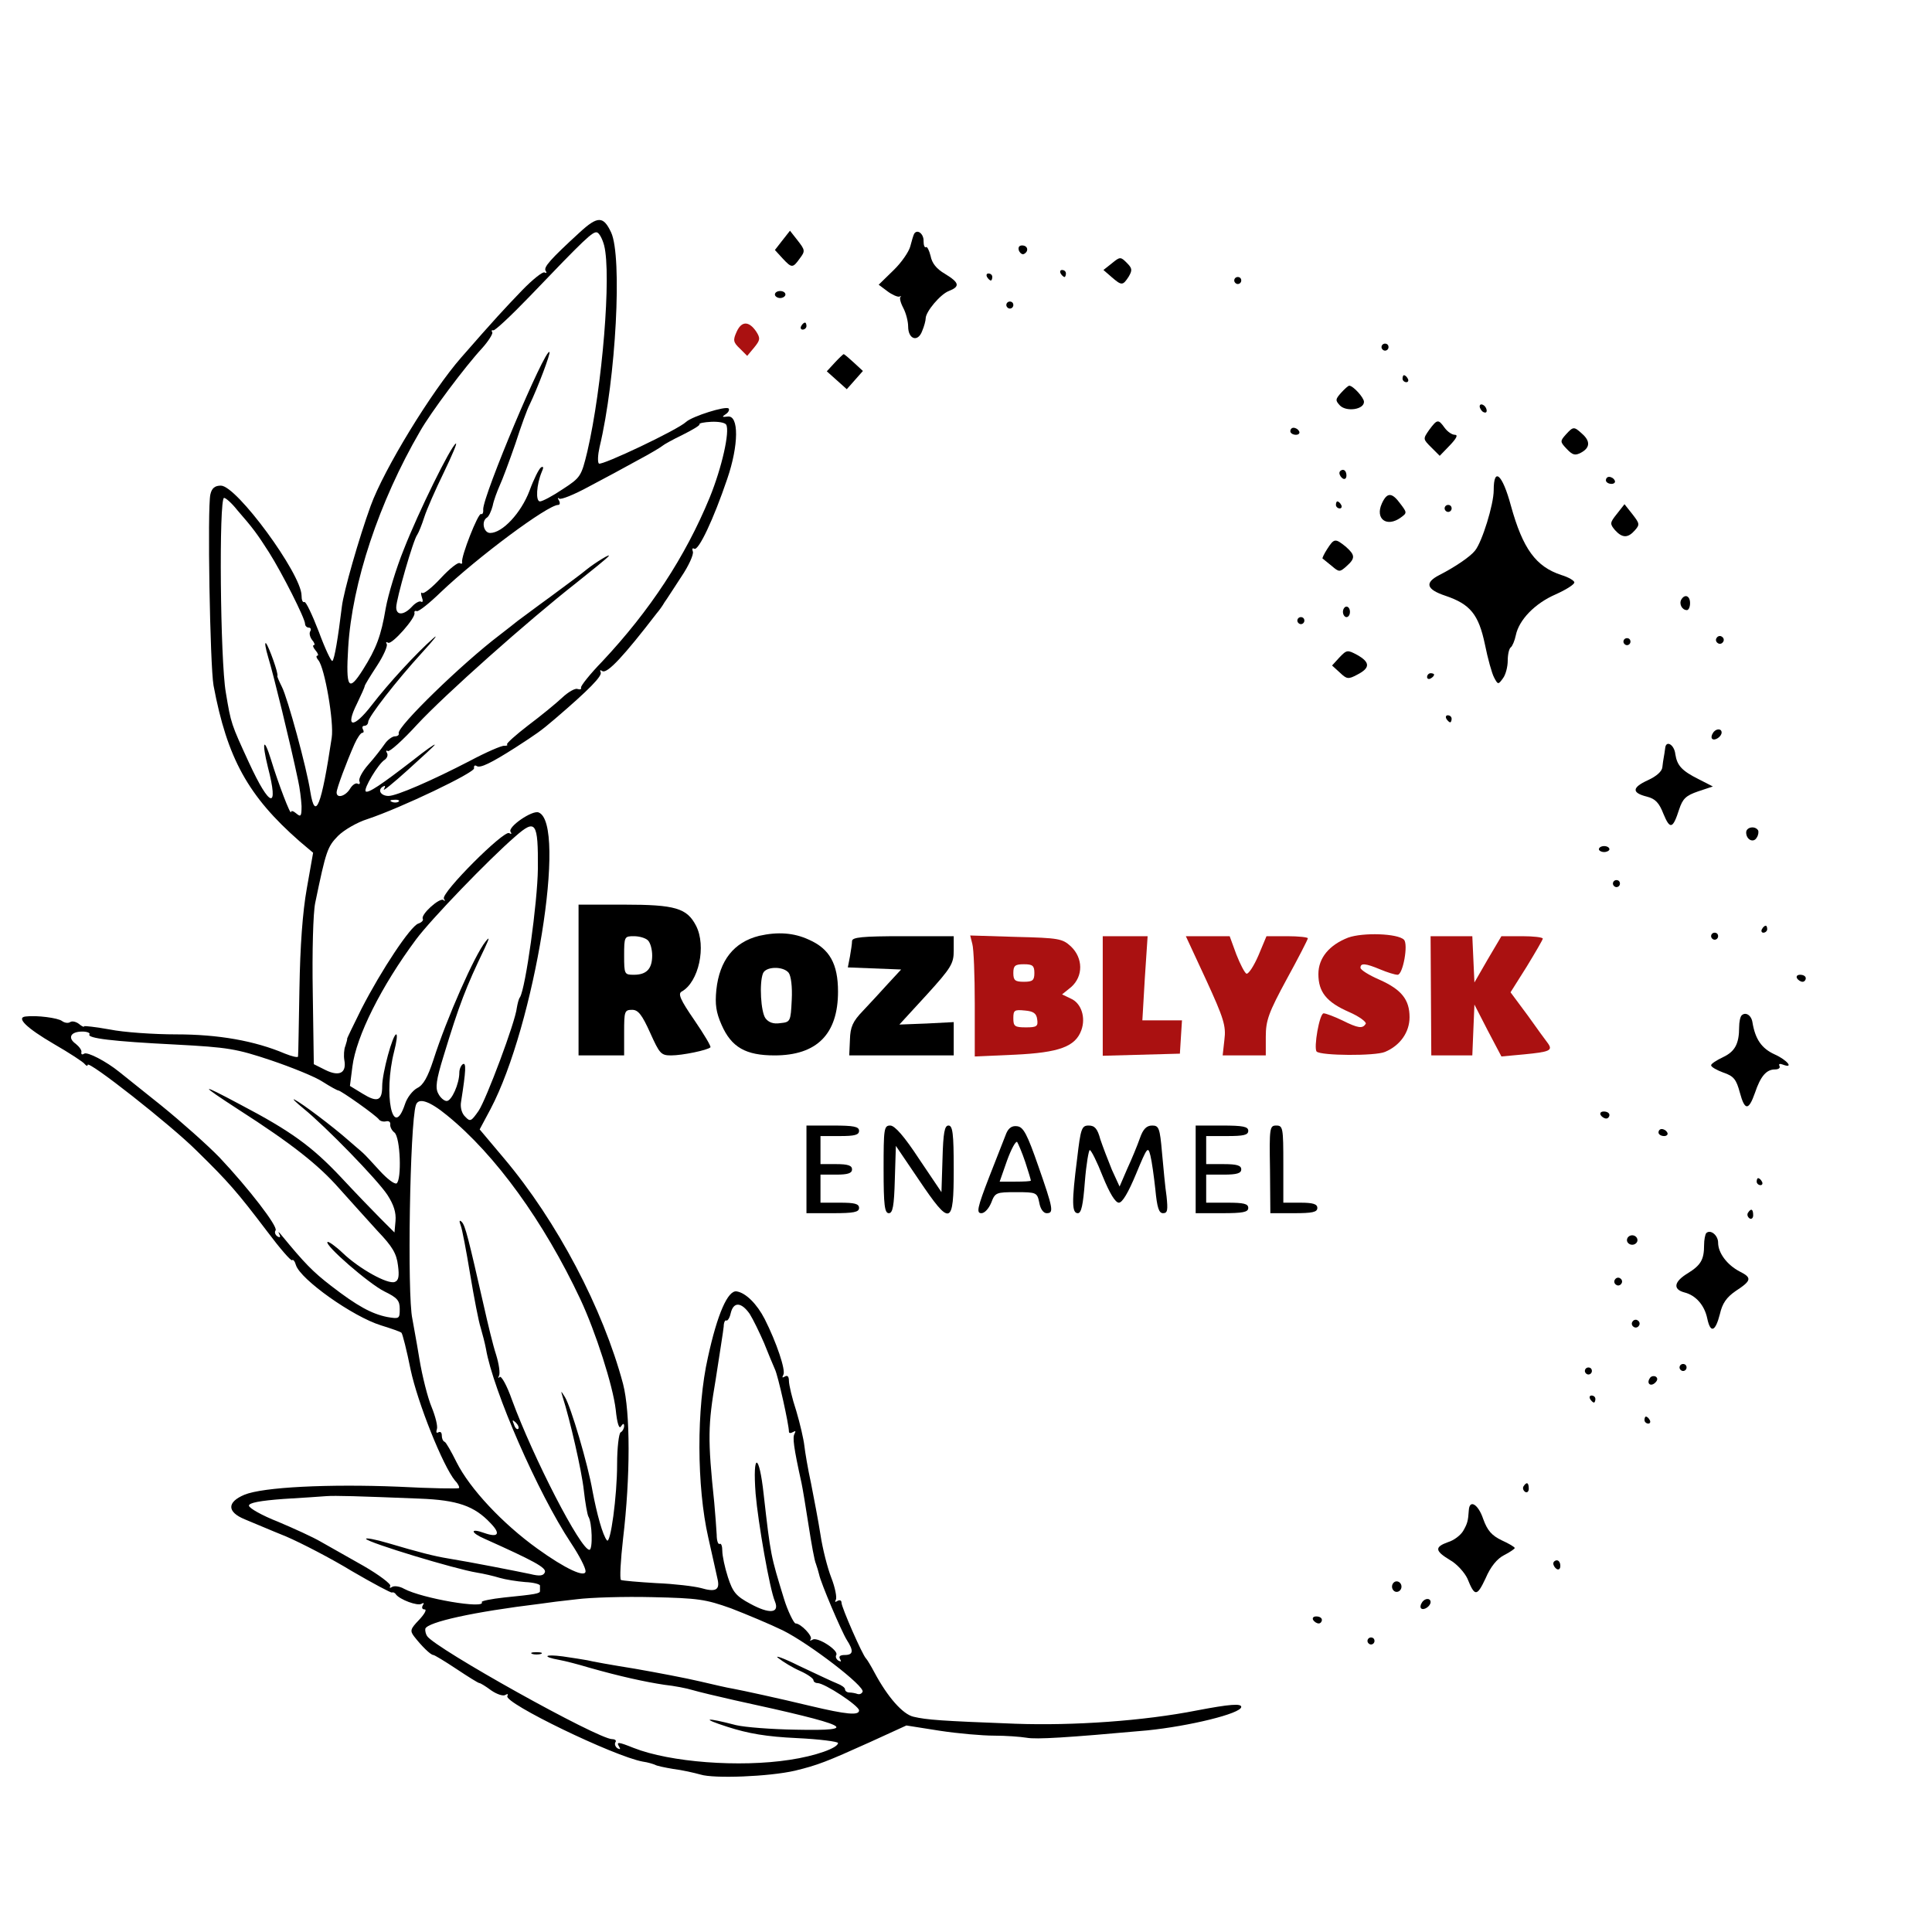 <?xml version="1.0" standalone="no"?>
<!DOCTYPE svg PUBLIC "-//W3C//DTD SVG 20010904//EN"
 "http://www.w3.org/TR/2001/REC-SVG-20010904/DTD/svg10.dtd">
<svg version="1.0" xmlns="http://www.w3.org/2000/svg"
 width="551pt" height="551pt" viewBox="0 0 551 551"
 preserveAspectRatio="xMidYMid meet">

<g transform="translate(0,551) scale(0.1,-0.1)"
fill="#000000" stroke="none">
<path d="M1653 4847 c-84 -77 -103 -99 -97 -109 4 -6 3 -8 -3 -5 -5 3 -34 -20
-64 -51 -50 -52 -78 -82 -174 -192 -84 -96 -220 -318 -258 -423 -33 -91 -77
-244 -82 -287 -11 -90 -21 -150 -27 -155 -3 -3 -21 35 -39 84 -19 49 -37 87
-41 84 -5 -2 -8 6 -8 19 -1 62 -185 313 -230 313 -17 0 -26 -7 -30 -25 -9 -38
-1 -488 9 -545 39 -208 99 -316 245 -444 l39 -33 -18 -102 c-12 -67 -19 -164
-21 -286 -2 -102 -3 -188 -4 -193 0 -4 -17 0 -37 8 -87 37 -191 55 -310 55
-65 0 -151 6 -190 14 -40 7 -73 11 -73 9 0 -3 -7 0 -15 7 -8 6 -19 9 -25 5 -6
-4 -16 -2 -23 3 -11 9 -73 17 -104 13 -28 -3 3 -33 80 -78 45 -26 85 -52 89
-58 4 -5 8 -6 8 -2 0 15 237 -171 311 -245 91 -89 116 -118 201 -230 36 -48
68 -85 71 -82 3 3 8 -3 11 -14 13 -41 162 -147 243 -172 29 -9 55 -18 58 -21
3 -3 15 -50 26 -105 20 -94 92 -275 127 -317 9 -9 13 -19 11 -21 -2 -2 -80 -1
-173 4 -199 8 -386 -1 -439 -23 -50 -21 -50 -49 1 -70 20 -8 73 -31 118 -49
44 -19 129 -63 188 -99 60 -35 111 -62 114 -61 2 2 8 0 11 -5 11 -15 62 -34
73 -27 7 4 8 2 4 -4 -4 -7 -2 -12 5 -12 7 0 0 -13 -16 -30 -25 -26 -26 -31
-14 -47 21 -27 47 -53 55 -53 3 0 33 -18 66 -40 33 -22 62 -40 65 -40 3 0 18
-9 34 -21 16 -11 34 -17 40 -13 7 4 9 3 6 -3 -12 -19 304 -172 386 -187 15 -2
30 -7 35 -9 4 -3 28 -8 52 -12 25 -3 60 -11 78 -16 38 -12 195 -6 269 11 66
16 91 26 213 81 l105 48 95 -15 c52 -8 122 -14 155 -14 33 0 75 -3 93 -6 28
-5 112 0 344 21 119 12 268 48 268 67 0 10 -32 8 -126 -10 -152 -30 -352 -44
-519 -38 -211 8 -252 11 -290 20 -30 7 -73 55 -111 126 -10 19 -21 37 -24 40
-10 9 -70 146 -70 159 0 7 -5 9 -12 5 -6 -4 -8 -3 -4 4 3 6 -2 34 -13 62 -11
28 -25 83 -31 123 -6 39 -19 106 -27 147 -9 41 -17 89 -19 107 -2 18 -12 62
-23 99 -12 36 -21 75 -21 86 0 12 -4 17 -12 12 -7 -4 -8 -3 -4 5 8 12 -20 94
-53 159 -22 43 -54 75 -80 79 -25 4 -55 -64 -82 -188 -33 -145 -32 -369 1
-514 12 -55 25 -110 27 -121 6 -29 -7 -35 -48 -23 -19 5 -76 12 -127 14 -51 3
-97 7 -101 9 -4 3 -1 56 6 118 21 176 21 360 0 441 -57 214 -188 464 -340 644
l-69 82 31 58 c126 239 219 815 137 846 -18 7 -88 -41 -80 -55 4 -6 3 -8 -4
-4 -15 9 -195 -171 -186 -187 4 -6 3 -9 -1 -4 -10 9 -67 -42 -59 -54 2 -4 -4
-10 -13 -13 -22 -7 -105 -132 -162 -243 -23 -46 -41 -84 -41 -85 1 -2 -2 -11
-5 -21 -4 -9 -5 -28 -3 -40 7 -37 -14 -48 -53 -29 l-34 17 -3 205 c-2 115 1
227 7 255 31 150 35 160 65 191 17 17 55 39 84 48 96 32 307 133 304 145 -1 7
2 10 8 6 10 -6 41 9 110 53 60 39 71 46 113 82 97 83 136 123 130 133 -3 6 -1
7 5 3 14 -8 62 44 155 165 7 8 17 22 22 31 6 8 27 41 48 73 21 31 36 64 33 72
-3 8 -1 11 4 8 12 -7 55 84 94 199 33 96 34 183 1 178 -16 -2 -17 -1 -5 7 8 5
11 13 8 16 -8 8 -103 -22 -121 -38 -24 -23 -242 -126 -249 -119 -4 4 -3 25 2
47 47 196 65 543 33 612 -22 47 -38 48 -90 0z m70 -37 c21 -82 -5 -403 -48
-588 -17 -70 -19 -74 -70 -107 -28 -19 -58 -35 -65 -35 -13 0 -10 48 5 84 6
13 5 17 -2 13 -6 -4 -21 -34 -33 -67 -24 -63 -77 -120 -112 -120 -19 0 -26 34
-9 44 5 3 12 18 16 33 3 16 13 42 20 58 8 17 28 71 45 120 16 50 34 99 40 110
24 50 61 148 57 151 -12 12 -190 -410 -189 -449 1 -9 -2 -15 -6 -13 -8 5 -58
-123 -54 -137 1 -5 -2 -6 -7 -3 -5 3 -29 -16 -54 -43 -25 -27 -49 -46 -53 -42
-4 3 -4 -2 -1 -12 4 -10 3 -16 -2 -13 -4 3 -16 -3 -26 -14 -23 -25 -45 -26
-45 -2 0 23 49 194 60 207 4 6 13 28 20 50 7 22 32 79 56 128 23 48 39 85 34
82 -15 -9 -107 -196 -148 -301 -22 -54 -45 -130 -52 -169 -13 -78 -27 -115
-65 -175 -41 -65 -49 -53 -42 63 11 184 88 416 205 617 30 53 128 184 177 237
18 20 31 41 29 45 -3 5 -2 7 3 6 4 -2 51 42 103 96 159 166 181 187 193 183 6
-2 15 -18 20 -37z m348 -511 c11 -19 -12 -122 -47 -208 -70 -170 -171 -323
-306 -467 -35 -36 -62 -70 -61 -75 2 -5 -3 -6 -10 -4 -6 3 -26 -8 -44 -25 -17
-16 -61 -52 -97 -79 -35 -27 -62 -51 -60 -54 3 -3 -1 -4 -8 -4 -7 1 -51 -18
-98 -43 -108 -56 -209 -100 -232 -100 -21 0 -32 16 -17 26 8 5 9 3 4 -7 -5 -8
26 17 68 55 42 38 77 70 77 72 0 3 -28 -17 -62 -44 -92 -71 -128 -95 -135 -89
-7 7 36 79 54 90 7 5 10 13 7 19 -4 6 -3 9 2 6 5 -3 43 31 84 76 79 85 315
295 454 404 44 35 86 69 91 75 11 12 -37 -17 -63 -38 -9 -8 -55 -42 -101 -76
-47 -34 -89 -66 -95 -70 -6 -5 -29 -23 -51 -40 -108 -82 -292 -261 -288 -280
2 -5 -3 -9 -11 -9 -7 0 -21 -10 -29 -22 -9 -13 -29 -39 -46 -58 -17 -19 -29
-41 -26 -48 3 -7 0 -10 -5 -7 -5 3 -15 -3 -22 -15 -13 -21 -38 -28 -38 -10 0
11 28 86 51 138 8 18 18 32 22 32 5 0 5 5 2 10 -3 6 -1 10 4 10 6 0 11 5 11
11 0 14 80 117 154 198 33 36 48 55 32 41 -49 -43 -128 -129 -175 -190 -53
-69 -78 -67 -43 3 12 25 22 47 22 50 0 3 16 29 35 58 19 29 31 57 28 62 -3 6
-2 7 4 4 10 -7 80 72 75 85 -1 5 2 7 7 5 6 -1 36 23 68 54 105 100 305 249
335 249 5 0 6 6 2 13 -4 6 -4 9 1 5 4 -4 42 11 84 34 42 22 105 56 141 76 36
19 67 38 70 41 3 3 28 17 57 31 28 14 50 27 48 30 -2 3 13 6 33 7 20 1 39 -2
43 -8z m-1395 -243 c47 -54 57 -68 91 -121 38 -60 103 -189 103 -204 0 -6 5
-11 11 -11 5 0 7 -5 4 -10 -4 -6 -1 -17 5 -25 7 -8 9 -15 5 -15 -4 0 -2 -7 5
-15 7 -8 9 -15 5 -15 -4 0 -3 -6 3 -13 18 -21 45 -177 38 -221 -29 -194 -47
-240 -61 -154 -10 67 -65 268 -81 299 -8 16 -14 30 -13 31 4 6 -24 83 -32 93
-5 5 -2 -13 6 -40 14 -45 63 -245 85 -350 5 -22 9 -55 10 -74 0 -29 -2 -32
-15 -21 -8 7 -15 9 -15 4 -1 -11 -37 83 -57 149 -21 68 -27 52 -9 -21 32 -123
6 -117 -54 13 -51 111 -51 110 -66 200 -16 91 -20 555 -5 555 5 0 22 -15 37
-34z m461 -832 c-3 -3 -12 -4 -19 -1 -8 3 -5 6 6 6 11 1 17 -2 13 -5z m397
-192 c-1 -95 -35 -340 -51 -366 -4 -5 -7 -19 -9 -30 -4 -40 -87 -261 -109
-294 -21 -30 -24 -32 -38 -17 -10 9 -15 27 -12 43 14 89 15 113 5 107 -5 -3
-10 -14 -10 -24 0 -32 -22 -81 -36 -81 -7 0 -18 9 -24 21 -9 16 -6 39 15 107
45 148 64 197 117 307 14 30 15 35 3 20 -31 -38 -111 -219 -149 -338 -16 -49
-29 -72 -46 -80 -13 -7 -29 -27 -35 -46 -35 -105 -62 28 -31 150 7 27 10 49 6
49 -10 0 -40 -110 -40 -148 0 -42 -14 -47 -56 -21 l-36 22 7 55 c11 87 83 230
181 362 43 58 208 229 283 294 59 52 66 42 65 -92z m-1279 -472 c-7 -11 65
-20 245 -29 151 -8 174 -12 273 -45 59 -20 126 -47 147 -61 22 -14 42 -25 45
-25 7 0 109 -72 116 -83 3 -4 12 -7 20 -5 8 2 13 -2 12 -9 -1 -6 4 -17 12 -23
17 -14 21 -135 6 -145 -6 -3 -27 13 -48 36 -21 23 -42 46 -48 51 -5 5 -26 22
-45 39 -41 36 -128 102 -150 113 -8 4 3 -7 25 -25 64 -52 211 -203 240 -247
18 -28 25 -50 23 -74 l-3 -33 -40 40 c-22 22 -73 75 -113 118 -82 87 -142 131
-287 207 -118 63 -118 59 -4 -15 151 -97 227 -157 286 -224 32 -36 82 -91 110
-122 42 -44 54 -64 58 -98 4 -30 2 -43 -9 -47 -20 -8 -102 38 -148 82 -21 20
-41 34 -44 32 -9 -9 118 -119 162 -141 37 -18 44 -26 44 -50 0 -28 -1 -29 -36
-23 -44 9 -85 31 -160 89 -52 40 -76 65 -141 144 -8 10 -11 12 -7 4 5 -9 3
-12 -5 -7 -6 4 -9 12 -5 17 7 11 -77 120 -160 208 -34 35 -108 101 -166 148
-58 46 -112 90 -120 96 -37 30 -91 58 -100 52 -6 -4 -9 -2 -8 4 2 5 -6 16 -16
24 -24 17 -15 35 19 35 13 0 23 -4 20 -8z m1020 -231 c138 -112 276 -303 380
-524 44 -94 93 -247 101 -315 4 -40 10 -57 15 -48 6 9 9 9 9 1 0 -6 -4 -15
-10 -18 -5 -3 -10 -44 -10 -91 0 -91 -19 -230 -29 -217 -12 14 -29 76 -41 140
-13 76 -62 242 -79 269 -12 19 -12 19 -6 -1 20 -62 54 -209 60 -265 4 -36 10
-69 13 -75 11 -17 13 -95 3 -95 -25 0 -160 262 -221 428 -14 40 -30 69 -35 65
-4 -5 -5 -3 -2 3 4 7 0 34 -8 60 -9 27 -24 90 -35 139 -44 193 -53 230 -63
240 -7 7 -8 3 -3 -10 4 -10 16 -73 27 -140 11 -66 24 -134 30 -152 5 -17 12
-44 15 -60 20 -118 148 -411 242 -553 24 -36 42 -71 42 -81 0 -20 -58 7 -137
64 -99 71 -193 171 -231 247 -15 30 -30 57 -34 58 -5 2 -8 10 -8 18 0 9 -4 12
-10 9 -5 -3 -7 0 -4 9 3 8 -4 36 -15 63 -11 26 -27 89 -35 138 -8 50 -18 101
-20 114 -15 68 -7 556 10 609 7 23 39 12 89 -29z m863 -566 c10 -16 28 -53 41
-83 12 -30 26 -64 31 -75 9 -18 40 -158 40 -178 0 -5 5 -5 12 -1 7 4 8 3 4 -5
-6 -10 -3 -37 20 -141 3 -14 12 -68 20 -120 8 -52 17 -102 21 -110 3 -8 7 -22
9 -30 5 -25 64 -163 79 -187 20 -31 19 -43 -6 -43 -13 0 -18 -4 -13 -12 4 -7
3 -8 -5 -4 -6 4 -9 11 -6 16 8 13 -53 52 -67 44 -7 -4 -10 -4 -6 1 7 8 -28 45
-43 45 -5 0 -23 37 -33 70 -38 124 -38 122 -58 298 -13 120 -32 121 -23 2 7
-82 40 -272 55 -307 14 -34 -15 -37 -70 -7 -41 22 -50 33 -64 76 -9 28 -16 61
-16 75 0 13 -3 22 -7 20 -5 -3 -9 9 -9 26 -1 18 -4 59 -7 92 -19 181 -18 221
4 350 11 72 22 140 23 152 0 11 4 19 7 17 4 -2 10 7 13 21 8 33 30 32 54 -2z
m-660 -328 c-3 -3 -9 2 -12 12 -6 14 -5 15 5 6 7 -7 10 -15 7 -18z m-282 -199
c109 -4 157 -21 203 -70 30 -31 22 -42 -18 -28 -41 15 -40 1 2 -17 138 -62
176 -82 171 -95 -4 -10 -14 -12 -42 -5 -38 8 -170 34 -232 44 -43 7 -85 18
-173 44 -37 11 -65 16 -63 12 7 -11 254 -86 316 -96 19 -3 49 -10 65 -15 17
-5 49 -10 73 -12 23 -1 42 -6 42 -10 0 -4 0 -11 0 -15 1 -8 -13 -10 -102 -19
-37 -4 -66 -10 -64 -13 13 -21 -170 10 -222 38 -12 7 -28 9 -34 5 -6 -4 -8 -3
-5 3 3 5 -31 31 -76 57 -45 25 -100 57 -122 69 -22 13 -77 38 -122 57 -46 18
-83 39 -83 46 0 8 31 14 98 19 53 3 108 7 122 8 26 2 90 0 266 -7z m889 -313
c44 -17 111 -45 148 -63 76 -38 235 -160 227 -175 -3 -6 -9 -8 -15 -6 -5 2
-16 4 -22 4 -7 0 -13 4 -13 9 0 5 -10 12 -23 17 -13 5 -61 28 -108 50 -46 23
-73 32 -59 22 14 -11 42 -28 63 -37 20 -9 37 -21 37 -26 0 -4 5 -8 11 -8 21 0
119 -65 119 -78 0 -15 -35 -12 -140 13 -87 21 -193 44 -220 49 -14 2 -56 12
-95 21 -38 9 -122 25 -185 36 -63 10 -124 21 -135 24 -11 2 -42 7 -70 11 -53
7 -60 -1 -10 -10 17 -3 55 -13 85 -22 88 -25 161 -41 215 -49 28 -3 64 -10 80
-15 17 -5 71 -18 120 -29 331 -72 364 -88 175 -84 -69 1 -146 7 -171 13 -88
23 -102 20 -24 -5 59 -19 111 -28 198 -32 64 -3 117 -10 117 -14 0 -14 -64
-37 -138 -48 -143 -22 -341 -7 -445 34 -45 18 -50 18 -41 3 4 -7 3 -8 -5 -4
-6 4 -9 12 -6 17 4 5 -1 9 -9 9 -41 0 -505 259 -528 294 -4 6 -6 16 -5 21 7
19 137 48 327 71 19 3 67 9 105 13 39 5 135 8 215 6 132 -3 152 -6 225 -32z"/>
<path d="M1518 793 c6 -2 18 -2 25 0 6 3 1 5 -13 5 -14 0 -19 -2 -12 -5z"/>
<path d="M2231 4824 l-21 -27 22 -24 c26 -28 29 -28 49 0 16 21 15 24 -6 51
l-22 28 -22 -28z"/>
<path d="M2607 4843 c-2 -4 -7 -20 -11 -36 -4 -15 -25 -46 -48 -68 l-42 -41
24 -18 c13 -10 29 -17 34 -16 6 2 8 1 4 -1 -3 -2 0 -16 8 -31 8 -15 14 -39 14
-53 0 -37 28 -46 40 -13 6 14 10 30 10 36 0 19 42 69 66 78 33 13 30 24 -11
49 -24 14 -37 30 -41 51 -4 16 -10 28 -13 25 -4 -2 -7 5 -7 17 1 21 -18 36
-27 21z"/>
<path d="M2906 4795 c4 -8 10 -12 15 -9 14 8 10 24 -6 24 -9 0 -12 -6 -9 -15z"/>
<path d="M3171 4759 l-24 -19 23 -20 c29 -25 32 -25 49 1 11 19 10 24 -6 40
-17 17 -19 17 -42 -2z"/>
<path d="M3025 4730 c3 -5 8 -10 11 -10 2 0 4 5 4 10 0 6 -5 10 -11 10 -5 0
-7 -4 -4 -10z"/>
<path d="M2815 4720 c3 -5 8 -10 11 -10 2 0 4 5 4 10 0 6 -5 10 -11 10 -5 0
-7 -4 -4 -10z"/>
<path d="M3520 4710 c0 -5 5 -10 10 -10 6 0 10 5 10 10 0 6 -4 10 -10 10 -5 0
-10 -4 -10 -10z"/>
<path d="M2210 4670 c0 -5 7 -10 15 -10 8 0 15 5 15 10 0 6 -7 10 -15 10 -8 0
-15 -4 -15 -10z"/>
<path d="M2870 4640 c0 -5 5 -10 10 -10 6 0 10 5 10 10 0 6 -4 10 -10 10 -5 0
-10 -4 -10 -10z"/>
<path d="M2101 4564 c-11 -24 -10 -30 9 -48 l21 -21 20 24 c17 21 18 26 6 45
-21 31 -42 31 -56 0z" fill="#a11"/>
<path d="M2285 4580 c-3 -5 -1 -10 4 -10 6 0 11 5 11 10 0 6 -2 10 -4 10 -3 0
-8 -4 -11 -10z"/>
<path d="M3940 4520 c0 -5 5 -10 10 -10 6 0 10 5 10 10 0 6 -4 10 -10 10 -5 0
-10 -4 -10 -10z"/>
<path d="M2381 4476 l-23 -25 28 -25 29 -26 23 26 23 26 -26 24 c-14 13 -27
24 -29 24 -1 0 -13 -11 -25 -24z"/>
<path d="M4000 4430 c0 -5 5 -10 11 -10 5 0 7 5 4 10 -3 6 -8 10 -11 10 -2 0
-4 -4 -4 -10z"/>
<path d="M3825 4390 c-17 -19 -17 -22 -3 -37 19 -18 68 -11 68 11 0 12 -31 46
-42 46 -3 0 -13 -9 -23 -20z"/>
<path d="M4220 4351 c0 -5 5 -13 10 -16 6 -3 10 -2 10 4 0 5 -4 13 -10 16 -5
3 -10 2 -10 -4z"/>
<path d="M4076 4284 c-18 -26 -18 -26 6 -50 l24 -24 29 30 c19 20 24 30 14 30
-8 0 -21 9 -29 20 -18 25 -21 25 -44 -6z"/>
<path d="M3680 4280 c0 -5 7 -10 16 -10 8 0 12 5 9 10 -3 6 -10 10 -16 10 -5
0 -9 -4 -9 -10z"/>
<path d="M4466 4271 c-17 -19 -17 -21 2 -41 17 -18 24 -20 41 -11 26 14 27 33
3 54 -23 21 -25 21 -46 -2z"/>
<path d="M3820 4161 c0 -6 5 -13 10 -16 6 -3 10 1 10 9 0 9 -4 16 -10 16 -5 0
-10 -4 -10 -9z"/>
<path d="M4260 4112 c0 -41 -33 -147 -53 -172 -13 -17 -57 -47 -102 -70 -43
-22 -37 -41 17 -59 71 -24 95 -53 113 -139 8 -40 20 -83 26 -94 11 -21 12 -21
25 -3 8 10 14 33 14 51 0 18 4 35 9 38 4 3 11 19 14 34 9 44 54 91 114 117 29
13 53 28 53 34 0 5 -17 15 -37 21 -73 24 -110 75 -144 198 -24 89 -49 112 -49
44z"/>
<path d="M4580 4140 c0 -5 7 -10 16 -10 8 0 12 5 9 10 -3 6 -10 10 -16 10 -5
0 -9 -4 -9 -10z"/>
<path d="M3941 4074 c-20 -44 14 -69 54 -40 18 13 18 14 -1 39 -24 33 -38 34
-53 1z"/>
<path d="M3810 4070 c0 -5 5 -10 11 -10 5 0 7 5 4 10 -3 6 -8 10 -11 10 -2 0
-4 -4 -4 -10z"/>
<path d="M4120 4060 c0 -5 5 -10 10 -10 6 0 10 5 10 10 0 6 -4 10 -10 10 -5 0
-10 -4 -10 -10z"/>
<path d="M4611 4044 c-20 -25 -20 -28 -5 -46 21 -23 37 -23 57 0 14 16 13 19
-7 45 l-23 29 -22 -28z"/>
<path d="M3785 3944 c-9 -14 -15 -27 -13 -27 2 -1 13 -11 26 -21 21 -18 23
-18 42 -1 26 23 25 32 -2 56 -30 24 -33 24 -53 -7z"/>
<path d="M4795 3800 c-7 -12 2 -30 16 -30 5 0 9 9 9 20 0 21 -15 27 -25 10z"/>
<path d="M3830 3765 c0 -8 5 -15 10 -15 6 0 10 7 10 15 0 8 -4 15 -10 15 -5 0
-10 -7 -10 -15z"/>
<path d="M3700 3740 c0 -5 5 -10 10 -10 6 0 10 5 10 10 0 6 -4 10 -10 10 -5 0
-10 -4 -10 -10z"/>
<path d="M4896 3691 c-4 -5 -2 -12 3 -15 5 -4 12 -2 15 3 4 5 2 12 -3 15 -5 4
-12 2 -15 -3z"/>
<path d="M4630 3680 c0 -5 5 -10 10 -10 6 0 10 5 10 10 0 6 -4 10 -10 10 -5 0
-10 -4 -10 -10z" />
<path d="M3820 3635 l-21 -23 22 -20 c20 -19 24 -20 50 -6 37 19 37 35 0 56
-28 15 -30 15 -51 -7z"/>
<path d="M4070 3579 c0 -5 5 -7 10 -4 6 3 10 8 10 11 0 2 -4 4 -10 4 -5 0 -10
-5 -10 -11z"/>
<path d="M4125 3460 c3 -5 8 -10 11 -10 2 0 4 5 4 10 0 6 -5 10 -11 10 -5 0
-7 -4 -4 -10z"/>
<path d="M4885 3419 c-4 -6 -5 -13 -2 -16 7 -7 27 6 27 18 0 12 -17 12 -25 -2z"/>
<path d="M4749 3376 c-1 -9 -3 -20 -4 -26 -1 -5 -3 -18 -4 -28 -1 -12 -17 -26
-41 -37 -46 -21 -47 -36 -3 -47 24 -6 35 -18 47 -49 19 -46 27 -43 45 13 10
30 19 39 54 51 l42 14 -41 21 c-48 24 -61 39 -66 71 -3 28 -27 41 -29 17z"/>
<path d="M4980 3136 c0 -21 21 -31 30 -15 5 7 6 17 4 21 -9 14 -34 9 -34 -6z"/>
<path d="M4560 3088 c0 -4 7 -8 15 -8 8 0 15 4 15 8 0 5 -7 9 -15 9 -8 0 -15
-4 -15 -9z"/>
<path d="M4600 2990 c0 -5 5 -10 10 -10 6 0 10 5 10 10 0 6 -4 10 -10 10 -5 0
-10 -4 -10 -10z"/>
<path d="M1650 2715 l0 -215 65 0 65 0 0 65 c0 61 1 65 23 65 17 0 28 -14 51
-65 27 -60 31 -65 60 -65 32 0 104 15 112 23 3 2 -18 37 -46 78 -40 58 -47 75
-36 81 49 27 71 130 41 188 -26 50 -59 60 -205 60 l-130 0 0 -215z m198 113
c7 -7 12 -26 12 -43 0 -38 -16 -55 -52 -55 -27 0 -28 1 -28 55 0 54 1 55 28
55 15 0 33 -5 40 -12z"/>
<path d="M5025 2860 c-3 -5 -1 -10 4 -10 6 0 11 5 11 10 0 6 -2 10 -4 10 -3 0
-8 -4 -11 -10z"/>
<path d="M2165 2841 c-72 -18 -113 -70 -122 -154 -4 -41 -1 -64 15 -100 28
-64 69 -87 151 -87 121 0 181 61 181 182 0 79 -24 122 -83 148 -43 20 -89 23
-142 11z m84 -105 c7 -9 11 -40 9 -78 -3 -62 -4 -63 -33 -66 -19 -3 -33 2 -42
14 -13 18 -18 100 -7 128 8 20 57 21 73 2z" />
<path d="M3845 2836 c-54 -21 -85 -58 -85 -104 0 -51 23 -80 87 -108 30 -13
51 -29 48 -34 -9 -14 -21 -13 -67 10 -23 11 -47 20 -53 20 -12 0 -29 -99 -20
-109 12 -12 167 -13 195 -1 43 18 70 56 70 99 0 50 -23 79 -86 107 -30 13 -54
28 -54 34 0 14 14 13 57 -5 19 -8 41 -15 49 -15 15 0 31 87 18 100 -18 18
-117 21 -159 6z" fill="#a11"/>
<path d="M4880 2840 c0 -5 5 -10 10 -10 6 0 10 5 10 10 0 6 -4 10 -10 10 -5 0
-10 -4 -10 -10z"/>
<path d="M2430 2826 c0 -7 -3 -27 -6 -44 l-6 -31 76 -3 76 -3 -37 -40 c-20
-22 -52 -57 -72 -78 -29 -30 -36 -46 -37 -82 l-2 -45 149 0 149 0 0 48 0 47
-77 -4 -78 -3 78 85 c70 77 77 89 77 126 l0 41 -145 0 c-116 0 -145 -3 -145
-14z" />
<path d="M2773 2818 c4 -13 7 -90 7 -172 l0 -149 114 5 c127 6 173 23 190 70
13 36 0 77 -30 90 l-25 12 26 21 c35 31 34 83 -1 116 -24 22 -34 24 -156 27
l-131 4 6 -24z m177 -83 c0 -21 -5 -25 -30 -25 -25 0 -30 4 -30 25 0 21 5 25
30 25 25 0 30 -4 30 -25z m8 -132 c3 -20 -1 -23 -32 -23 -32 0 -36 3 -36 26 0
23 3 25 33 22 24 -2 33 -8 35 -25z" fill="#a11"/>
<path d="M3145 2670 l0 -171 110 3 110 3 3 48 3 47 -56 0 -57 0 7 120 8 120
-64 0 -64 0 0 -170z" fill="#a11"/>
<path d="M3440 2715 c50 -109 57 -131 52 -170 l-5 -45 62 0 61 0 0 53 c0 47 8
69 60 165 33 60 60 113 60 116 0 3 -26 6 -59 6 l-59 0 -23 -55 c-13 -30 -28
-53 -34 -52 -5 2 -18 27 -29 55 l-19 52 -62 0 -63 0 58 -125z" fill="#a11"/>
<path d="M4081 2670 l1 -170 59 0 58 0 3 73 3 72 38 -74 39 -74 65 6 c72 7 82
11 68 31 -6 8 -32 43 -58 80 l-49 66 46 73 c25 41 46 77 46 80 0 4 -27 7 -59
7 l-59 0 -39 -66 -38 -66 -3 66 -3 66 -59 0 -60 0 1 -170z" fill="#a11"/>
<path d="M5125 2720 c3 -5 10 -10 16 -10 5 0 9 5 9 10 0 6 -7 10 -16 10 -8 0
-12 -4 -9 -10z"/>
<path d="M4967 2614 c-4 -4 -7 -19 -7 -33 0 -48 -12 -70 -46 -86 -19 -9 -34
-19 -34 -23 0 -5 16 -14 35 -21 30 -10 37 -20 47 -57 14 -52 25 -52 43 -1 16
48 33 67 57 67 10 0 16 4 13 10 -3 6 1 7 9 4 34 -13 13 13 -23 29 -37 17 -55
43 -63 91 -3 21 -20 31 -31 20z"/>
<path d="M4565 2330 c3 -5 10 -10 16 -10 5 0 9 5 9 10 0 6 -7 10 -16 10 -8 0
-12 -4 -9 -10z"/>
<path d="M2300 2175 l0 -125 75 0 c60 0 75 3 75 15 0 12 -13 15 -55 15 l-55 0
0 40 0 40 45 0 c33 0 45 4 45 15 0 11 -12 15 -45 15 l-45 0 0 40 0 40 55 0
c42 0 55 3 55 15 0 12 -15 15 -75 15 l-75 0 0 -125z"/>
<path d="M2520 2175 c0 -103 3 -125 15 -125 11 0 15 20 17 96 l3 96 65 -96
c91 -135 100 -132 100 29 0 103 -3 125 -15 125 -11 0 -15 -20 -17 -95 l-3 -95
-64 95 c-42 64 -69 95 -82 95 -18 0 -19 -9 -19 -125z"/>
<path d="M2870 2278 c-5 -13 -27 -69 -49 -125 -34 -88 -37 -103 -22 -103 9 0
21 13 28 30 11 29 14 30 71 30 58 0 60 -1 66 -30 3 -18 12 -30 21 -30 21 0 19
12 -24 135 -31 89 -42 111 -60 113 -14 2 -24 -4 -31 -20z m54 -82 c9 -27 16
-51 16 -53 0 -2 -20 -3 -45 -3 l-44 0 21 60 c12 33 25 57 29 53 3 -5 14 -30
23 -57z"/>
<path d="M3072 2206 c-16 -125 -15 -156 2 -156 10 0 15 24 20 90 4 50 11 90
14 90 4 0 21 -34 37 -75 20 -49 36 -75 46 -75 10 0 27 29 49 82 32 77 34 80
41 52 4 -16 10 -59 14 -96 5 -52 10 -68 22 -68 13 0 14 9 10 48 -4 26 -9 82
-13 125 -6 70 -9 77 -28 77 -16 0 -26 -10 -35 -36 -7 -20 -23 -59 -36 -87
l-22 -51 -22 48 c-11 27 -26 66 -33 87 -8 30 -16 39 -33 39 -20 0 -23 -8 -33
-94z"/>
<path d="M3410 2175 l0 -125 75 0 c60 0 75 3 75 15 0 12 -13 15 -60 15 l-60 0
0 40 0 40 50 0 c38 0 50 4 50 15 0 11 -12 15 -50 15 l-50 0 0 40 0 40 60 0
c47 0 60 3 60 15 0 12 -15 15 -75 15 l-75 0 0 -125z"/>
<path d="M3622 2175 l1 -125 67 0 c53 0 67 3 67 15 0 11 -12 15 -49 15 l-48 0
0 110 c0 103 -1 110 -20 110 -19 0 -20 -6 -18 -125z"/>
<path d="M4730 2280 c0 -5 7 -10 16 -10 8 0 12 5 9 10 -3 6 -10 10 -16 10 -5
0 -9 -4 -9 -10z"/>
<path d="M5010 2140 c0 -5 5 -10 11 -10 5 0 7 5 4 10 -3 6 -8 10 -11 10 -2 0
-4 -4 -4 -10z"/>
<path d="M4985 2051 c-3 -5 -1 -12 5 -16 5 -3 10 1 10 9 0 18 -6 21 -15 7z"/>
<path d="M4866 1993 c-3 -4 -6 -19 -6 -34 0 -41 -9 -57 -46 -80 -40 -24 -44
-46 -10 -55 32 -8 57 -36 65 -74 9 -43 23 -39 36 12 7 31 19 48 45 66 46 30
47 38 11 56 -36 19 -61 53 -61 82 0 21 -22 39 -34 27z"/>
<path d="M4640 1973 c0 -7 7 -13 15 -13 8 0 15 6 15 13 0 8 -7 14 -15 14 -8 0
-15 -6 -15 -14z"/>
<path d="M4606 1861 c-4 -5 -2 -12 3 -15 5 -4 12 -2 15 3 4 5 2 12 -3 15 -5 4
-12 2 -15 -3z"/>
<path d="M4656 1741 c-4 -5 -2 -12 3 -15 5 -4 12 -2 15 3 4 5 2 12 -3 15 -5 4
-12 2 -15 -3z"/>
<path d="M4790 1610 c0 -5 5 -10 10 -10 6 0 10 5 10 10 0 6 -4 10 -10 10 -5 0
-10 -4 -10 -10z"/>
<path d="M4520 1600 c0 -5 5 -10 10 -10 6 0 10 5 10 10 0 6 -4 10 -10 10 -5 0
-10 -4 -10 -10z"/>
<path d="M4705 1579 c-10 -15 3 -25 16 -12 7 7 7 13 1 17 -6 3 -14 1 -17 -5z"/>
<path d="M4535 1520 c3 -5 8 -10 11 -10 2 0 4 5 4 10 0 6 -5 10 -11 10 -5 0
-7 -4 -4 -10z"/>
<path d="M4690 1460 c0 -5 5 -10 11 -10 5 0 7 5 4 10 -3 6 -8 10 -11 10 -2 0
-4 -4 -4 -10z"/>
<path d="M4345 1271 c-3 -5 -1 -12 5 -16 5 -3 10 1 10 9 0 18 -6 21 -15 7z"/>
<path d="M4189 1203 c-2 -31 -4 -38 -16 -59 -7 -12 -26 -27 -43 -32 -39 -14
-38 -25 5 -51 20 -11 42 -36 50 -53 21 -52 27 -52 52 1 14 33 33 56 53 66 16
8 30 18 30 20 0 3 -17 13 -37 22 -29 14 -41 28 -53 61 -14 42 -39 57 -41 25z"/>
<path d="M4430 1051 c0 -6 5 -13 10 -16 6 -3 10 1 10 9 0 9 -4 16 -10 16 -5 0
-10 -4 -10 -9z"/>
<path d="M3970 985 c0 -8 6 -15 13 -15 8 0 14 7 14 15 0 8 -6 15 -14 15 -7 0
-13 -7 -13 -15z"/>
<path d="M4055 939 c-4 -6 -5 -13 -2 -16 7 -7 27 6 27 18 0 12 -17 12 -25 -2z"/>
<path d="M3745 890 c3 -5 10 -10 16 -10 5 0 9 5 9 10 0 6 -7 10 -16 10 -8 0
-12 -4 -9 -10z"/>
<path d="M3900 830 c0 -5 5 -10 10 -10 6 0 10 5 10 10 0 6 -4 10 -10 10 -5 0
-10 -4 -10 -10z"/>
</g>
</svg>